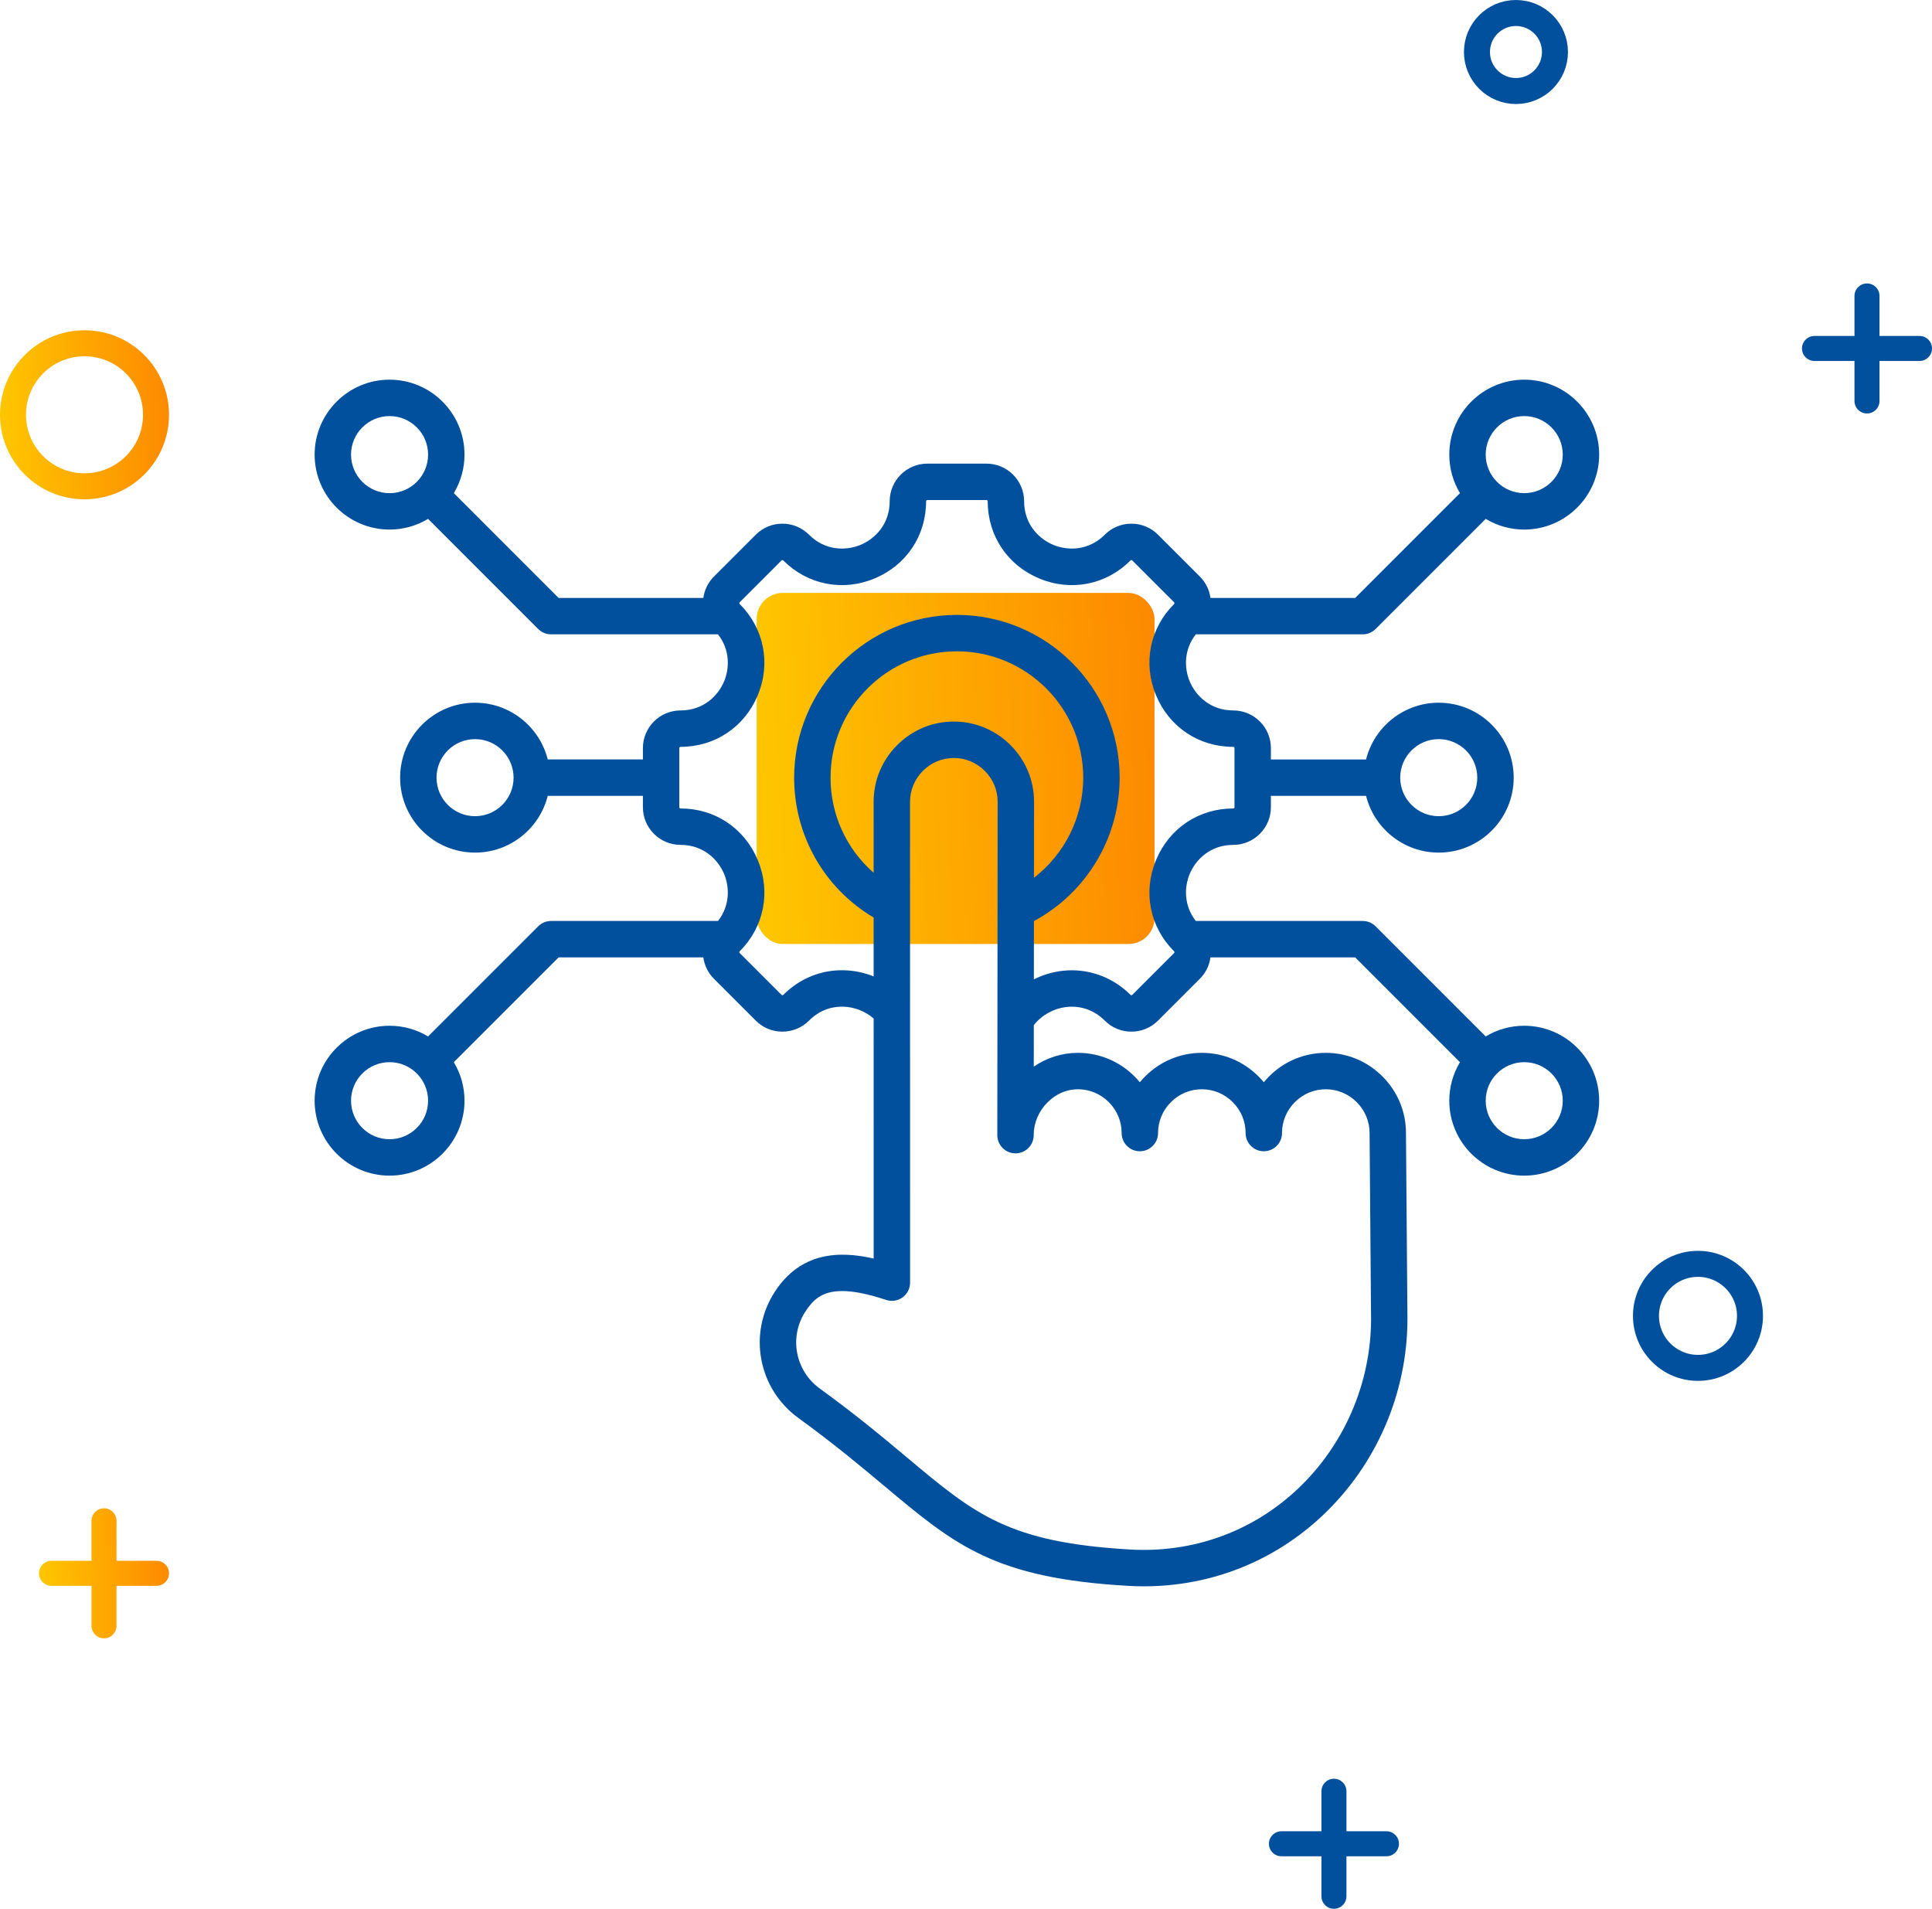 <svg xmlns="http://www.w3.org/2000/svg" width="743" height="734" viewBox="0 0 743 734" fill="none"><circle cx="32.5" cy="159.5" r="27.5" stroke="url(#paint0_linear_66_5)" stroke-width="10"></circle><circle cx="653" cy="506" r="20" stroke="#00509D" stroke-width="10"></circle><circle cx="583" cy="20" r="15" stroke="#00509D" stroke-width="10"></circle><path d="M60.192 600.192H44.808V584.808C44.808 582.147 42.661 580 40 580C37.339 580 35.192 582.147 35.192 584.808V600.192H19.808C17.147 600.192 15 602.339 15 605C15 607.661 17.147 609.808 19.808 609.808H35.192V625.192C35.192 627.853 37.339 630 40 630C42.661 630 44.808 627.853 44.808 625.192V609.808H60.192C62.853 609.808 65 607.661 65 605C65 602.339 62.853 600.192 60.192 600.192Z" fill="url(#paint1_linear_66_5)"></path><path d="M533.192 704.192H517.808V688.808C517.808 686.147 515.661 684 513 684C510.339 684 508.192 686.147 508.192 688.808V704.192H492.808C490.147 704.192 488 706.339 488 709C488 711.661 490.147 713.808 492.808 713.808H508.192V729.192C508.192 731.853 510.339 734 513 734C515.661 734 517.808 731.853 517.808 729.192V713.808H533.192C535.853 713.808 538 711.661 538 709C538 706.339 535.853 704.192 533.192 704.192Z" fill="#00509D"></path><path d="M738.192 129.192H722.808V113.808C722.808 111.147 720.661 109 718 109C715.339 109 713.192 111.147 713.192 113.808V129.192H697.808C695.147 129.192 693 131.339 693 134C693 136.661 695.147 138.808 697.808 138.808H713.192V154.192C713.192 156.853 715.339 159 718 159C720.661 159 722.808 156.853 722.808 154.192V138.808H738.192C740.853 138.808 743 136.661 743 134C743 131.339 740.853 129.192 738.192 129.192Z" fill="#00509D"></path><rect x="291" y="228" width="153" height="135" rx="10" fill="url(#paint2_linear_66_5)"></rect><path d="M586.182 394.443C580.963 394.437 575.842 395.858 571.372 398.551L529.022 356.201C528.372 355.551 527.6 355.035 526.751 354.684C525.902 354.332 524.991 354.151 524.072 354.151H459.883C455.172 348.151 455.464 341.05 457.508 336.115C459.756 330.687 465.343 324.887 474.281 324.887C482.26 324.887 488.753 318.395 488.753 310.415V306.04H525.353C528.489 318.558 539.831 327.858 553.307 327.858C569.198 327.858 582.125 314.93 582.125 299.04C582.125 283.149 569.197 270.222 553.307 270.222C539.83 270.222 528.489 279.522 525.353 292.04H488.753V287.665C488.753 279.685 482.261 273.193 474.281 273.193C465.343 273.193 459.756 267.393 457.508 261.965C455.464 257.03 455.172 249.929 459.883 243.929H524.072C524.991 243.929 525.902 243.748 526.751 243.396C527.6 243.045 528.372 242.529 529.022 241.879L571.372 199.529C575.842 202.222 580.964 203.643 586.183 203.637C602.074 203.637 615.001 190.709 615.001 174.819C615.001 158.929 602.072 146 586.182 146C570.292 146 557.364 158.928 557.364 174.818C557.358 180.037 558.779 185.158 561.472 189.629L521.173 229.929H465.515C465.092 226.812 463.657 223.92 461.43 221.698L445.343 205.612C442.611 202.878 438.976 201.372 435.11 201.372C431.244 201.372 427.609 202.877 424.876 205.611C418.557 211.931 410.505 211.78 405.076 209.532C399.648 207.284 393.848 201.697 393.848 192.758C393.848 184.778 387.356 178.286 379.376 178.286H356.626C348.647 178.286 342.154 184.778 342.154 192.758C342.154 201.696 336.354 207.284 330.925 209.532C325.5 211.781 317.446 211.931 311.126 205.611C308.393 202.878 304.758 201.372 300.892 201.372C297.026 201.372 293.391 202.878 290.659 205.611L274.573 221.697C272.346 223.919 270.91 226.811 270.487 229.928H214.829L174.53 189.628C177.223 185.157 178.643 180.036 178.638 174.817C178.637 158.928 165.709 146 149.818 146C133.927 146 121 158.928 121 174.818C121 190.708 133.928 203.636 149.818 203.636C155.037 203.642 160.158 202.221 164.629 199.528L206.979 241.878C207.629 242.528 208.401 243.044 209.25 243.395C210.099 243.747 211.01 243.928 211.929 243.928H276.119C280.829 249.928 280.537 257.028 278.494 261.964C276.246 267.392 270.658 273.192 261.72 273.192C253.741 273.192 247.248 279.684 247.248 287.664V292.039H210.648C207.512 279.521 196.171 270.221 182.695 270.221C166.804 270.221 153.877 283.149 153.877 299.039C153.877 314.929 166.805 327.857 182.695 327.857C196.171 327.857 207.512 318.557 210.648 306.039H247.248V310.414C247.248 318.394 253.74 324.886 261.72 324.886C270.658 324.886 276.246 330.686 278.494 336.114C280.538 341.05 280.83 348.151 276.119 354.15H211.929C211.01 354.15 210.099 354.331 209.25 354.683C208.401 355.034 207.629 355.55 206.979 356.2L164.629 398.55C160.159 395.857 155.038 394.436 149.819 394.442C133.928 394.443 121 407.371 121 423.261C121 439.152 133.928 452.079 149.818 452.079C165.708 452.079 178.636 439.151 178.636 423.261C178.642 418.043 177.221 412.922 174.528 408.452L214.827 368.151H270.485C270.908 371.268 272.343 374.16 274.57 376.382L290.657 392.468C293.389 395.201 297.024 396.707 300.89 396.707C304.756 396.707 308.391 395.202 311.124 392.469C315.751 387.842 320.87 386.99 324.345 387.104C328.63 387.243 332.738 388.847 335.982 391.65L335.991 483.959C322.558 480.897 307.961 481.483 298.022 496.667C287.555 512.661 291.518 534.014 307.043 545.276C320.767 555.234 331.085 563.877 340.189 571.502C367.427 594.314 382.431 606.879 433.924 609.827C435.934 609.942 437.932 610 439.925 609.999C465.654 609.998 489.858 600.455 508.62 582.785C529.292 563.317 541.192 535.858 541.27 507.373L540.703 435.726C540.71 427.513 537.499 419.771 531.661 413.927C525.824 408.084 518.086 404.865 509.874 404.86H509.852C501.643 404.86 493.91 408.073 488.074 413.909C487.356 414.627 486.672 415.38 486.026 416.164C485.39 415.393 484.718 414.653 484.013 413.945C478.175 408.092 470.432 404.866 462.209 404.86H462.188C453.983 404.86 446.249 408.072 440.413 413.904C439.691 414.625 439.004 415.381 438.355 416.169C437.713 415.39 437.033 414.641 436.319 413.927C430.483 408.086 422.747 404.866 414.535 404.861H414.514C408.455 404.861 402.603 406.715 397.563 410.163L397.58 394.205C400.587 390.368 405.166 387.8 410.163 387.231C415.644 386.608 420.869 388.467 424.872 392.471C427.605 395.204 431.24 396.709 435.106 396.709C438.972 396.709 442.607 395.203 445.339 392.471L461.425 376.385C463.653 374.163 465.088 371.271 465.511 368.153H521.169L561.468 408.454C558.775 412.924 557.354 418.045 557.36 423.263C557.36 439.154 570.288 452.081 586.178 452.081C602.068 452.081 615 439.151 615 423.261C615 407.371 602.072 394.443 586.182 394.443ZM553.306 284.222C561.477 284.222 568.124 290.869 568.124 299.04C568.124 307.21 561.477 313.858 553.306 313.858C545.135 313.858 538.488 307.211 538.488 299.04C538.487 290.869 545.135 284.222 553.306 284.222ZM586.182 160C594.353 160 601 166.647 601 174.818C601 182.989 594.353 189.636 586.182 189.636C578.011 189.636 571.364 182.989 571.364 174.818C571.364 166.647 578.011 160 586.182 160ZM149.818 189.637C141.647 189.637 135 182.989 135 174.818C135 166.647 141.647 160 149.818 160C157.989 160 164.636 166.647 164.636 174.818C164.636 182.989 157.989 189.637 149.818 189.637ZM182.694 313.858C174.523 313.858 167.876 307.211 167.876 299.04C167.876 290.869 174.523 284.222 182.694 284.222C190.864 284.222 197.511 290.869 197.511 299.04C197.512 307.21 190.864 313.858 182.694 313.858ZM149.818 438.079C141.647 438.079 135 431.432 135 423.261C135 415.091 141.647 408.444 149.818 408.444C157.989 408.444 164.636 415.091 164.636 423.261C164.637 431.432 157.989 438.079 149.818 438.079ZM388.629 286.537C382.793 280.695 375.056 277.474 366.843 277.468H366.822C358.619 277.468 350.885 280.679 345.047 286.51C339.202 292.346 335.981 300.084 335.976 308.302L335.979 335.609C325.554 326.517 319.411 313.325 319.411 299.041C319.411 272.249 341.208 250.452 368.001 250.452C394.793 250.452 416.59 272.249 416.59 299.041C416.59 314.301 409.409 328.456 397.643 337.534L397.674 308.338C397.68 300.124 394.468 292.381 388.629 286.537ZM402.828 423.919C406.079 420.655 410.229 418.858 414.516 418.858H414.528C419.002 418.861 423.225 420.624 426.419 423.82C429.604 427.007 431.356 431.211 431.357 435.661V435.708C431.358 437.563 432.095 439.343 433.406 440.655C434.718 441.967 436.497 442.705 438.352 442.706H438.357C440.211 442.706 441.99 441.97 443.302 440.66C444.615 439.35 445.354 437.572 445.357 435.718V435.663C445.366 431.2 447.126 426.991 450.312 423.807C453.505 420.616 457.723 418.86 462.193 418.86H462.204C466.684 418.863 470.91 420.629 474.104 423.832C477.278 427.014 479.026 431.21 479.028 435.649V435.712C479.029 437.567 479.767 439.345 481.078 440.657C482.39 441.968 484.168 442.706 486.023 442.707H486.028C487.882 442.707 489.66 441.971 490.973 440.662C492.285 439.352 493.024 437.575 493.028 435.721V435.648C493.04 431.193 494.796 426.991 497.976 423.809C501.168 420.618 505.386 418.861 509.857 418.861H509.87C514.345 418.863 518.567 420.626 521.762 423.823C524.955 427.02 526.712 431.243 526.708 435.777L527.275 507.411C527.208 531.993 516.912 555.753 499.027 572.596C481.638 588.971 458.802 597.222 434.729 595.853C387.867 593.169 374.938 582.342 349.181 560.771C339.903 553 329.385 544.192 315.268 533.948C305.797 527.078 303.369 514.07 309.739 504.337C312.495 500.127 315.83 496.455 323.865 496.455C328.043 496.455 333.49 497.447 340.787 499.872C341.839 500.222 342.96 500.318 344.056 500.15C345.152 499.982 346.193 499.557 347.092 498.908C347.992 498.259 348.724 497.405 349.228 496.418C349.733 495.43 349.996 494.337 349.995 493.228L349.976 308.309C349.979 303.836 351.742 299.613 354.94 296.42C358.135 293.229 362.355 291.472 366.823 291.472H366.834C371.309 291.475 375.531 293.238 378.727 296.435C381.921 299.632 383.678 303.857 383.674 308.328L383.54 436.209L383.539 436.54C383.548 438.391 384.289 440.162 385.601 441.468C386.913 442.773 388.688 443.506 390.539 443.506H390.553C392.406 443.502 394.181 442.764 395.491 441.454C396.8 440.143 397.537 438.367 397.539 436.514V436.26C397.575 431.751 399.496 427.266 402.828 423.919ZM451.528 366.482L435.441 382.569C435.407 382.603 435.303 382.707 435.108 382.707C435.046 382.709 434.984 382.697 434.926 382.673C434.869 382.649 434.817 382.613 434.774 382.568C427.794 375.588 418.238 372.216 408.581 373.318C404.757 373.76 401.04 374.872 397.601 376.602L397.625 354.184C417.792 343.337 430.589 322.169 430.589 299.04C430.589 264.528 402.512 236.451 368 236.451C333.488 236.451 305.41 264.529 305.41 299.04C305.41 321.332 317.016 341.562 335.98 352.829L335.982 375.467C332.414 374.028 328.62 373.23 324.774 373.11C315.942 372.833 307.594 376.2 301.225 382.568C301.191 382.602 301.087 382.707 300.891 382.707C300.829 382.708 300.767 382.697 300.71 382.673C300.652 382.649 300.601 382.613 300.558 382.568L284.47 366.481C284.436 366.447 284.332 366.344 284.332 366.148C284.332 365.952 284.436 365.849 284.471 365.814C293.838 356.446 296.503 343.013 291.427 330.757C286.35 318.501 274.966 310.887 261.718 310.887C261.593 310.887 261.473 310.837 261.385 310.748C261.296 310.66 261.246 310.54 261.246 310.415V287.665C261.246 287.405 261.458 287.193 261.718 287.193C274.966 287.193 286.35 279.579 291.427 267.322C296.503 255.065 293.838 241.633 284.47 232.265C284.436 232.231 284.332 232.127 284.332 231.932C284.332 231.737 284.436 231.633 284.471 231.598L300.558 215.51C300.601 215.465 300.653 215.43 300.71 215.407C300.768 215.383 300.829 215.372 300.891 215.373C301.087 215.373 301.191 215.477 301.225 215.511C310.593 224.879 324.027 227.544 336.282 222.468C348.539 217.391 356.153 206.008 356.153 192.76C356.153 192.5 356.365 192.288 356.625 192.288H379.375C379.635 192.288 379.847 192.5 379.847 192.76C379.847 206.008 387.461 217.391 399.717 222.468C411.975 227.546 425.407 224.879 434.775 215.512C434.809 215.478 434.913 215.374 435.109 215.374C435.304 215.374 435.408 215.478 435.442 215.512L451.53 231.599C451.564 231.633 451.668 231.737 451.668 231.932C451.668 232.127 451.564 232.231 451.53 232.266C442.162 241.633 439.497 255.066 444.573 267.323C449.65 279.58 461.033 287.194 474.281 287.194C474.541 287.194 474.753 287.406 474.753 287.666V310.416C474.753 310.676 474.541 310.888 474.281 310.888C461.034 310.888 449.65 318.502 444.573 330.758C439.497 343.014 442.162 356.448 451.53 365.816C451.564 365.85 451.668 365.954 451.668 366.149C451.668 366.344 451.563 366.447 451.528 366.482ZM586.182 438.079C578.011 438.079 571.364 431.432 571.364 423.261C571.364 415.091 578.011 408.444 586.182 408.444C594.353 408.444 601 415.091 601 423.261C601 431.432 594.353 438.079 586.182 438.079Z" fill="#00509D"></path><defs><linearGradient id="paint0_linear_66_5" x1="65" y1="127" x2="-2.585" y2="129.809" gradientUnits="userSpaceOnUse"><stop stop-color="#FD8900"></stop><stop offset="1" stop-color="#FFC700"></stop></linearGradient><linearGradient id="paint1_linear_66_5" x1="65" y1="580" x2="13.011" y2="582.161" gradientUnits="userSpaceOnUse"><stop stop-color="#FD8900"></stop><stop offset="1" stop-color="#FFC700"></stop></linearGradient><linearGradient id="paint2_linear_66_5" x1="444" y1="228" x2="284.993" y2="235.491" gradientUnits="userSpaceOnUse"><stop stop-color="#FD8900"></stop><stop offset="1" stop-color="#FFC700"></stop></linearGradient></defs></svg>